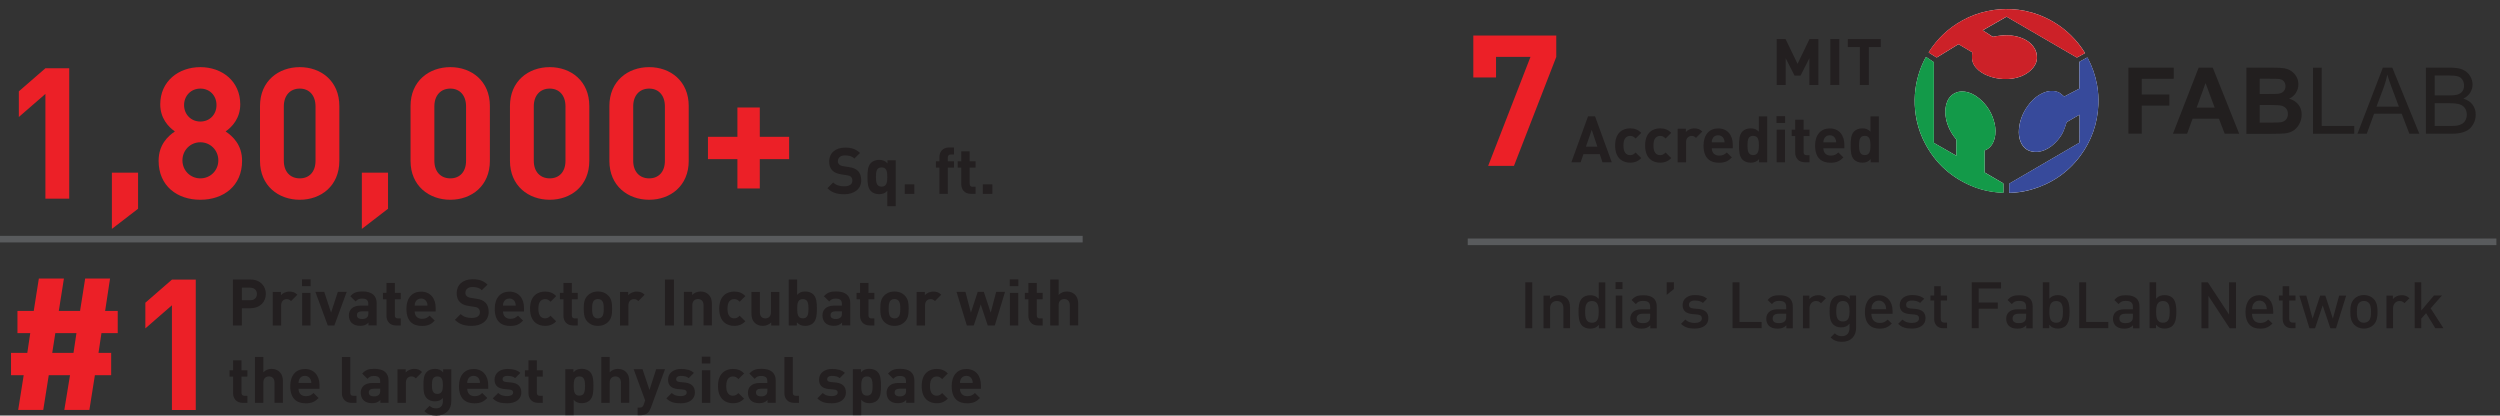 <?xml version="1.0" encoding="UTF-8"?>
<svg id="Layer_2" data-name="Layer 2" xmlns="http://www.w3.org/2000/svg" xmlns:xlink="http://www.w3.org/1999/xlink" viewBox="0 0 380.96 63.32">
  <rect x="0" y="0" width="380.96" height="63.32" fill="#333333" stroke="none"/>
  <defs>
    <style>
      .cls-1, .cls-2 {
        fill: none;
      }

      .cls-2 {
        stroke: #595b5d;
      }

      .cls-3 {
        fill: #cc2128;
      }

      .cls-4 {
        fill: #231f20;
      }

      .cls-5 {
        fill: #ec2027;
      }

      .cls-6 {
        fill: #fff;
      }

      .cls-7 {
        fill: #221f1f;
      }

      .cls-8 {
        fill: #374a9b;
      }

      .cls-9 {
        fill: #139a49;
      }

      .cls-10 {
        clip-path: url(#clippath);
      }
    </style>
    <clipPath id="clippath">
      <rect class="cls-1" x="291.68" width="89.27" height="30.69"/>
    </clipPath>
  </defs>
  <g id="Layer_2-2" data-name="Layer 2">
    <g>
      <g>
        <g>
          <path class="cls-4" d="M232.43,50.02v-7h1.06v7h-1.06Z"/>
          <path class="cls-4" d="M238.24,50.02v-3.04c0-.78-.44-1.11-1-1.11s-1.03.34-1.03,1.11v3.04h-1v-4.98h.98v.5c.34-.37.83-.56,1.33-.56s.93.17,1.23.45c.38.37.5.84.5,1.4v3.18h-1Z"/>
          <path class="cls-4" d="M243.64,50.02v-.53c-.37.45-.78.59-1.32.59-.5,0-.94-.17-1.22-.44-.48-.49-.56-1.29-.56-2.11s.08-1.61.56-2.1c.28-.27.71-.44,1.21-.44.53,0,.94.13,1.31.56v-2.52h1v7h-.98ZM242.59,45.87c-.91,0-1.04.77-1.04,1.65s.13,1.66,1.04,1.66,1.03-.78,1.03-1.66-.13-1.65-1.03-1.65Z"/>
          <path class="cls-4" d="M246.18,44.05v-1.06h1.06v1.06h-1.06ZM246.21,50.02v-4.98h1v4.98h-1Z"/>
          <path class="cls-4" d="M251.48,50.02v-.45c-.36.36-.71.51-1.33.51s-1.03-.15-1.34-.45c-.25-.27-.39-.65-.39-1.07,0-.83.58-1.43,1.73-1.43h1.31v-.35c0-.64-.3-.93-1.09-.93-.53,0-.81.14-1.09.49l-.65-.62c.46-.55.94-.73,1.78-.73,1.38,0,2.05.59,2.05,1.71v3.33h-.98ZM251.46,47.81h-1.15c-.61,0-.91.26-.91.72s.29.71.94.71c.35,0,.64-.04.9-.28.16-.15.22-.38.22-.74v-.4Z"/>
          <path class="cls-4" d="M253.98,44.94v-1.93h1.1v1.03l-1.1.89Z"/>
          <path class="cls-4" d="M258.25,50.07c-.82,0-1.5-.14-2.09-.72l.66-.66c.4.41.94.52,1.43.52.62,0,1.09-.22,1.09-.69,0-.34-.19-.54-.67-.59l-.8-.07c-.94-.09-1.47-.5-1.47-1.38,0-.98.84-1.52,1.88-1.52.76,0,1.39.16,1.85.56l-.63.64c-.31-.27-.76-.36-1.23-.36-.61,0-.9.26-.9.64,0,.34.2.52.69.57l.7.06c1.03.09,1.57.54,1.57,1.42,0,1.04-.88,1.58-2.07,1.58Z"/>
          <path class="cls-4" d="M264.01,50.02v-7h1.06v6.04h3.37v.95h-4.43Z"/>
          <path class="cls-4" d="M272.21,50.02v-.45c-.36.36-.71.51-1.33.51s-1.03-.15-1.34-.45c-.26-.27-.39-.65-.39-1.07,0-.83.58-1.43,1.73-1.43h1.31v-.35c0-.64-.3-.93-1.09-.93-.53,0-.81.14-1.09.49l-.65-.62c.46-.55.94-.73,1.78-.73,1.38,0,2.05.59,2.05,1.71v3.33h-.98ZM272.19,47.81h-1.15c-.61,0-.91.26-.91.72s.28.71.94.71c.35,0,.64-.04.9-.28.16-.15.22-.38.22-.74v-.4Z"/>
          <path class="cls-4" d="M277.48,46.2c-.23-.23-.4-.33-.75-.33-.54,0-.99.43-.99,1.12v3.03h-1v-4.98h.98v.54c.26-.35.77-.6,1.33-.6.48,0,.84.13,1.19.47l-.76.76Z"/>
          <path class="cls-4" d="M280.71,52.09c-.76,0-1.24-.18-1.76-.66l.64-.64c.31.29.59.44,1.08.44.85,0,1.17-.6,1.17-1.27v-.64c-.36.43-.78.57-1.29.57s-.91-.17-1.19-.44c-.48-.48-.56-1.18-.56-2.02s.08-1.54.56-2.02c.28-.27.7-.43,1.2-.43.53,0,.93.14,1.31.59v-.53h.97v4.95c0,1.22-.81,2.1-2.13,2.1ZM280.83,45.87c-.9,0-1.02.78-1.02,1.56s.12,1.56,1.02,1.56,1.01-.78,1.01-1.56-.11-1.56-1.01-1.56Z"/>
          <path class="cls-4" d="M285.17,47.81c0,.86.44,1.4,1.27,1.4.56,0,.85-.16,1.21-.51l.64.6c-.51.51-.99.78-1.87.78-1.25,0-2.24-.66-2.24-2.56,0-1.62.84-2.54,2.11-2.54s2.11.96,2.11,2.42v.42h-3.23ZM287.28,46.44c-.17-.37-.51-.63-.98-.63s-.83.26-.99.63c-.1.22-.12.37-.13.68h2.24c-.02-.3-.04-.46-.14-.68Z"/>
          <path class="cls-4" d="M291.34,50.07c-.82,0-1.5-.14-2.09-.72l.66-.66c.4.41.94.52,1.43.52.62,0,1.09-.22,1.09-.69,0-.34-.19-.54-.67-.59l-.8-.07c-.94-.09-1.47-.5-1.47-1.38,0-.98.84-1.52,1.88-1.52.76,0,1.39.16,1.85.56l-.63.64c-.31-.27-.76-.36-1.23-.36-.61,0-.9.26-.9.64,0,.34.2.52.69.57l.7.06c1.03.09,1.57.54,1.57,1.42,0,1.04-.88,1.58-2.07,1.58Z"/>
          <path class="cls-4" d="M296.11,50.02c-.93,0-1.37-.67-1.37-1.39v-2.83h-.57v-.77h.57v-1.42h1v1.42h.96v.77h-.96v2.78c0,.36.18.58.55.58h.41v.85h-.6Z"/>
          <path class="cls-4" d="M301.52,43.97v2.13h2.91v.95h-2.91v2.96h-1.06v-7h4.47v.95h-3.41Z"/>
          <path class="cls-4" d="M308.77,50.02v-.45c-.36.36-.71.51-1.33.51s-1.03-.15-1.34-.45c-.26-.27-.39-.65-.39-1.07,0-.83.58-1.43,1.73-1.43h1.31v-.35c0-.64-.3-.93-1.09-.93-.53,0-.81.14-1.09.49l-.65-.62c.46-.55.94-.73,1.78-.73,1.38,0,2.05.59,2.05,1.71v3.33h-.98ZM308.75,47.81h-1.15c-.61,0-.91.26-.91.72s.28.71.94.71c.35,0,.64-.04.9-.28.16-.15.22-.38.22-.74v-.4Z"/>
          <path class="cls-4" d="M314.81,49.63c-.28.28-.72.44-1.22.44-.53,0-.94-.14-1.32-.59v.53h-.98v-7h1v2.52c.36-.43.78-.56,1.31-.56.5,0,.93.17,1.21.44.48.49.56,1.29.56,2.1s-.08,1.62-.56,2.11ZM313.33,45.87c-.91,0-1.04.77-1.04,1.65s.13,1.66,1.04,1.66,1.03-.78,1.03-1.66-.13-1.65-1.03-1.65Z"/>
          <path class="cls-4" d="M316.84,50.02v-7h1.06v6.04h3.37v.95h-4.43Z"/>
          <path class="cls-4" d="M325.04,50.02v-.45c-.36.36-.71.51-1.33.51s-1.03-.15-1.34-.45c-.25-.27-.39-.65-.39-1.07,0-.83.58-1.43,1.73-1.43h1.31v-.35c0-.64-.3-.93-1.09-.93-.53,0-.81.14-1.09.49l-.65-.62c.46-.55.94-.73,1.78-.73,1.38,0,2.05.59,2.05,1.71v3.33h-.98ZM325.02,47.81h-1.15c-.61,0-.91.26-.91.72s.29.71.94.71c.35,0,.64-.04.9-.28.16-.15.22-.38.22-.74v-.4Z"/>
          <path class="cls-4" d="M331.08,49.63c-.28.28-.72.44-1.22.44-.53,0-.94-.14-1.32-.59v.53h-.98v-7h1v2.52c.36-.43.78-.56,1.31-.56.5,0,.93.17,1.21.44.48.49.56,1.29.56,2.1s-.08,1.62-.56,2.11ZM329.6,45.87c-.91,0-1.04.77-1.04,1.65s.13,1.66,1.04,1.66,1.03-.78,1.03-1.66-.13-1.65-1.03-1.65Z"/>
          <path class="cls-4" d="M339.76,50.02l-3.23-4.92v4.92h-1.06v-7h.97l3.23,4.91v-4.91h1.06v7h-.97Z"/>
          <path class="cls-4" d="M343.17,47.81c0,.86.44,1.4,1.27,1.4.56,0,.85-.16,1.21-.51l.64.6c-.51.51-.99.78-1.87.78-1.25,0-2.24-.66-2.24-2.56,0-1.62.84-2.54,2.11-2.54s2.11.96,2.11,2.42v.42h-3.23ZM345.28,46.44c-.17-.37-.51-.63-.98-.63s-.83.26-.99.63c-.1.22-.12.37-.13.68h2.24c-.02-.3-.04-.46-.14-.68Z"/>
          <path class="cls-4" d="M349.21,50.02c-.93,0-1.37-.67-1.37-1.39v-2.83h-.57v-.77h.57v-1.42h1v1.42h.96v.77h-.96v2.78c0,.36.18.58.55.58h.41v.85h-.6Z"/>
          <path class="cls-4" d="M355.96,50.02h-.85l-1.17-3.48-1.16,3.48h-.86l-1.54-4.98h1.06l.96,3.51,1.16-3.51h.78l1.15,3.51.96-3.51h1.07l-1.55,4.98Z"/>
          <path class="cls-4" d="M361.71,49.48c-.32.33-.82.59-1.49.59s-1.16-.26-1.48-.59c-.47-.49-.59-1.12-.59-1.97s.12-1.46.59-1.96c.32-.33.81-.59,1.48-.59s1.17.26,1.49.59c.47.49.59,1.12.59,1.96s-.12,1.47-.59,1.97ZM360.96,46.15c-.19-.19-.44-.29-.74-.29s-.54.1-.73.29c-.3.3-.34.83-.34,1.37s.04,1.06.34,1.37c.19.19.43.29.73.29s.55-.11.74-.29c.3-.3.34-.83.34-1.37s-.04-1.06-.34-1.37Z"/>
          <path class="cls-4" d="M366.4,46.2c-.23-.23-.4-.33-.75-.33-.54,0-.99.43-.99,1.12v3.03h-1v-4.98h.98v.54c.26-.35.77-.6,1.33-.6.48,0,.84.13,1.19.47l-.76.76Z"/>
          <path class="cls-4" d="M371.1,50.02l-1.4-2.3-.74.83v1.46h-1v-7h1v4.31l1.94-2.3h1.22l-1.73,1.96,1.95,3.03h-1.24Z"/>
        </g>
        <g>
          <path class="cls-5" d="M230.71,25.28h-3.94l6.45-16.61h-5.25v3.13h-3.46v-6.39h12.64v3.27l-6.45,16.61Z"/>
          <g>
            <path class="cls-4" d="M275.72,12.95v-4.08l-1.34,2.65h-.92l-1.35-2.65v4.08h-1.37v-7h1.35l1.83,3.78,1.82-3.78h1.35v7h-1.37Z"/>
            <path class="cls-4" d="M278.91,12.95v-7h1.37v7h-1.37Z"/>
            <path class="cls-4" d="M284.78,7.17v5.78h-1.37v-5.78h-1.83v-1.22h5.02v1.22h-1.83Z"/>
          </g>
          <g>
            <path class="cls-4" d="M244.19,24.73l-.41-1.24h-2.49l-.42,1.24h-1.42l2.54-7h1.07l2.55,7h-1.42ZM242.55,19.8l-.88,2.55h1.74l-.85-2.55Z"/>
            <path class="cls-4" d="M248.41,24.79c-1.02,0-2.29-.55-2.29-2.62s1.27-2.61,2.29-2.61c.71,0,1.24.22,1.69.69l-.86.86c-.27-.29-.49-.4-.83-.4-.3,0-.54.11-.73.33-.2.25-.29.59-.29,1.13s.09.89.29,1.14c.19.23.42.33.73.33.33,0,.56-.12.83-.4l.86.85c-.45.47-.98.7-1.69.7Z"/>
            <path class="cls-4" d="M252.98,24.79c-1.02,0-2.29-.55-2.29-2.62s1.27-2.61,2.29-2.61c.71,0,1.24.22,1.69.69l-.86.86c-.27-.29-.49-.4-.83-.4-.3,0-.54.11-.73.33-.2.25-.29.59-.29,1.13s.09.89.29,1.14c.19.23.42.33.73.33.33,0,.56-.12.83-.4l.86.85c-.45.47-.98.7-1.69.7Z"/>
            <path class="cls-4" d="M258.44,21.01c-.2-.2-.36-.3-.68-.3-.39,0-.83.29-.83.94v3.09h-1.28v-5.12h1.25v.49c.25-.29.74-.55,1.29-.55.5,0,.85.13,1.21.48l-.96.97Z"/>
            <path class="cls-4" d="M260.85,22.57c0,.67.39,1.14,1.12,1.14.56,0,.84-.17,1.16-.48l.78.76c-.52.53-1.02.81-1.95.81-1.21,0-2.37-.55-2.37-2.62,0-1.67.9-2.61,2.23-2.61,1.42,0,2.23,1.02,2.23,2.48v.54h-3.2ZM262.67,21.14c-.14-.3-.42-.53-.86-.53s-.72.23-.85.53c-.09.19-.11.32-.12.55h1.95c0-.23-.03-.36-.12-.55Z"/>
            <path class="cls-4" d="M268.05,24.73v-.48c-.35.39-.73.54-1.27.54-.51,0-.96-.17-1.25-.46-.49-.5-.53-1.3-.53-2.16s.04-1.65.53-2.15c.29-.29.73-.46,1.24-.46s.91.14,1.25.51v-2.33h1.28v7h-1.25ZM267.15,20.7c-.77,0-.86.64-.86,1.46s.1,1.47.86,1.47.88-.65.88-1.47-.11-1.46-.88-1.46Z"/>
            <path class="cls-4" d="M270.71,18.74v-1.04h1.31v1.04h-1.31ZM270.73,24.73v-4.97h1.28v4.97h-1.28Z"/>
            <path class="cls-4" d="M275.04,24.73c-1.04,0-1.48-.74-1.48-1.46v-2.54h-.54v-.97h.54v-1.51h1.28v1.51h.9v.97h-.9v2.46c0,.29.14.46.44.46h.46v1.08h-.7Z"/>
            <path class="cls-4" d="M277.85,22.57c0,.67.39,1.14,1.12,1.14.56,0,.83-.17,1.16-.48l.78.76c-.52.53-1.02.81-1.95.81-1.21,0-2.37-.55-2.37-2.62,0-1.67.9-2.61,2.23-2.61,1.42,0,2.23,1.02,2.23,2.48v.54h-3.2ZM279.68,21.14c-.14-.3-.42-.53-.85-.53s-.72.23-.86.53c-.09.19-.11.32-.12.55h1.95c0-.23-.03-.36-.12-.55Z"/>
            <path class="cls-4" d="M285.06,24.73v-.48c-.35.39-.73.54-1.27.54-.51,0-.96-.17-1.25-.46-.49-.5-.53-1.3-.53-2.16s.04-1.65.53-2.15c.29-.29.73-.46,1.24-.46s.91.14,1.25.51v-2.33h1.28v7h-1.25ZM284.16,20.7c-.77,0-.87.64-.87,1.46s.1,1.47.87,1.47.87-.65.87-1.47-.11-1.46-.87-1.46Z"/>
          </g>
          <g class="cls-10">
            <path class="cls-6" d="M302.14,4.63s.04-.03.06-.04c1.17-.67,2.34-1.34,3.51-2.01.05-.03.09-.01.13,0,1.66.97,3.33,1.93,4.99,2.9,1.87,1.09,3.74,2.17,5.6,3.26.04.02.07.03.12,0,.37-.21.74-.41,1.11-.61.06-.03.06-.05.03-.1-.45-.73-.96-1.41-1.53-2.04-1.52-1.67-3.34-2.9-5.44-3.71-1.35-.51-2.74-.81-4.18-.88-1.23-.07-2.45.03-3.66.29-1.37.29-2.68.77-3.9,1.46-2.09,1.16-3.77,2.76-5.05,4.78-.03.06-.03.08.03.11.36.22.72.45,1.08.68.06.04.1.03.16,0,1.06-.65,2.12-1.3,3.18-1.95.05-.03.09-.04.14,0,.07.05.15.09.22.13.58.35,1.17.69,1.75,1.04.04.03.06.05.05.1-.01.15-.02.29-.03.44,0,.21-.01.42.02.63.07.47.29.88.6,1.23.49.56,1.11.93,1.8,1.2.75.3,1.53.46,2.34.5.95.05,1.88-.07,2.76-.43.72-.3,1.35-.72,1.83-1.34.32-.41.53-.87.55-1.4.03-.64-.16-1.22-.53-1.74-.4-.56-.94-.95-1.56-1.23-.57-.26-1.17-.41-1.79-.48-.56-.06-1.11-.06-1.66,0-.38.04-.76.11-1.13.18-.04,0-.08,0-.11-.02-.49-.31-.98-.63-1.47-.94h0ZM316.88,17.48s0,.04,0,.05c0,1.38,0,2.77-.01,4.15,0,.06-.03.08-.07.11-1.62.94-3.24,1.89-4.85,2.83-1.9,1.11-3.81,2.22-5.71,3.33-.04.03-.07.05-.07.1,0,.42,0,.85,0,1.27,0,.07.02.08.08.08.3-.02.59-.03.89-.06.81-.08,1.61-.22,2.39-.45,3.05-.88,5.55-2.56,7.45-5.1,1.73-2.31,2.64-4.93,2.78-7.81.05-1.02-.02-2.03-.2-3.03-.26-1.45-.74-2.83-1.44-4.13-.03-.06-.05-.06-.11-.03-.36.2-.72.4-1.08.59-.06.03-.08.07-.08.14,0,1.3,0,2.61,0,3.91,0,.04,0,.08-.05.11-.73.38-1.45.76-2.18,1.14-.04.02-.08.02-.11,0-.13-.11-.27-.21-.4-.33-.35-.32-.78-.44-1.24-.48-.64-.05-1.24.12-1.8.42-.89.46-1.59,1.14-2.15,1.96-.72,1.05-1.17,2.2-1.27,3.47-.05.64,0,1.28.25,1.88.39.95,1.09,1.47,2.12,1.55.55.04,1.07-.08,1.57-.29.77-.33,1.41-.85,1.95-1.49.35-.41.66-.85.87-1.34.19-.43.33-.88.48-1.33.02-.06.05-.1.1-.13.38-.22.76-.44,1.14-.66.24-.14.48-.28.73-.42ZM294.69,15.63c0-2.02,0-4.05,0-6.07,0-.06-.02-.1-.07-.13-.35-.23-.7-.46-1.04-.69-.06-.04-.11-.03-.15.03-.94,1.76-1.48,3.63-1.63,5.61-.08,1.06-.03,2.12.13,3.17.19,1.21.52,2.39,1.03,3.5,1.54,3.39,4.02,5.81,7.44,7.27,1.02.44,2.09.73,3.18.9.54.08,1.09.13,1.64.16.06,0,.07-.02.07-.07,0-.42,0-.85,0-1.27,0-.07-.02-.11-.08-.14-.91-.53-1.82-1.06-2.73-1.59-.04-.02-.06-.04-.06-.1,0-1.07,0-2.15,0-3.22,0-.04.01-.06.05-.08.13-.05.26-.12.38-.19.6-.39.93-.97,1.1-1.64.19-.75.16-1.5,0-2.24-.36-1.54-1.13-2.82-2.34-3.83-.66-.55-1.4-.94-2.27-1.05-.57-.07-1.12.02-1.62.33-.63.39-.98.98-1.16,1.68-.18.74-.15,1.48,0,2.21.25,1.13.76,2.12,1.5,3.01.04.05.06.09.06.15,0,.77,0,1.53,0,2.3q0,.1-.08.05c-1.09-.62-2.18-1.25-3.27-1.87-.06-.03-.08-.07-.08-.14,0-2.02,0-4.04,0-6.05h0Z"/>
            <path class="cls-9" d="M294.69,15.63c0,2.02,0,4.04,0,6.05,0,.07.02.1.08.14,1.09.62,2.18,1.25,3.27,1.87.08.05.08.05.08-.05,0-.77,0-1.53,0-2.3,0-.06-.02-.11-.06-.15-.74-.88-1.25-1.88-1.5-3.01-.16-.74-.19-1.48,0-2.21.18-.7.52-1.29,1.16-1.68.5-.31,1.04-.4,1.62-.33.87.11,1.61.5,2.27,1.05,1.21,1.01,1.99,2.3,2.34,3.83.17.74.2,1.49,0,2.24-.17.68-.51,1.25-1.1,1.64-.12.08-.24.14-.38.2-.04.02-.05.04-.05.08,0,1.07,0,2.15,0,3.22,0,.05.02.07.06.1.91.53,1.82,1.06,2.73,1.59.06.04.09.07.08.14,0,.43,0,.85,0,1.27,0,.05,0,.08-.07.07-.55-.03-1.09-.08-1.64-.16-1.1-.17-2.16-.46-3.18-.9-3.42-1.46-5.9-3.89-7.44-7.28-.51-1.12-.84-2.29-1.03-3.51-.16-1.05-.21-2.11-.13-3.17.15-1.99.69-3.86,1.63-5.61.04-.07.08-.08.15-.03.35.23.69.46,1.04.69.05.03.07.07.07.13,0,2.02,0,4.05,0,6.07h0Z"/>
            <path class="cls-8" d="M316.88,17.48c-.25.15-.49.28-.73.42-.38.22-.76.44-1.14.66-.05.03-.08.07-.1.13-.15.45-.29.9-.48,1.33-.22.49-.53.93-.87,1.34-.54.64-1.18,1.16-1.96,1.49-.5.22-1.02.34-1.57.29-1.02-.08-1.73-.6-2.12-1.55-.24-.6-.3-1.24-.25-1.88.1-1.28.55-2.43,1.26-3.47.56-.82,1.26-1.5,2.15-1.96.56-.29,1.16-.46,1.8-.42.46.03.89.16,1.24.48.13.12.27.22.4.33.04.03.07.03.12,0,.73-.38,1.45-.76,2.18-1.14.06-.03.05-.07.05-.11,0-1.3,0-2.61,0-3.91,0-.07.02-.11.08-.14.36-.19.72-.39,1.08-.59.05-.03.08-.03.11.03.69,1.3,1.17,2.68,1.43,4.13.18,1,.25,2.01.2,3.03-.13,2.88-1.05,5.5-2.78,7.81-1.9,2.54-4.4,4.23-7.45,5.1-.78.22-1.58.37-2.39.45-.3.03-.59.04-.89.06-.06,0-.08,0-.08-.08,0-.42,0-.84,0-1.27,0-.06.02-.08.07-.1,1.9-1.11,3.81-2.22,5.71-3.33,1.62-.94,3.24-1.89,4.85-2.83.04-.03.07-.05.07-.11,0-1.38,0-2.77.01-4.15,0-.01,0-.02,0-.05Z"/>
            <path class="cls-3" d="M302.14,4.63c.5.32.99.63,1.47.95.03.02.07.03.11.02.38-.07.75-.14,1.13-.18.56-.06,1.11-.06,1.66,0,.62.07,1.22.22,1.8.48.62.28,1.16.67,1.56,1.23.37.52.55,1.1.53,1.74-.02.53-.23.99-.55,1.4-.48.62-1.11,1.05-1.83,1.34-.89.36-1.81.48-2.76.43-.81-.04-1.59-.2-2.34-.5-.68-.27-1.3-.64-1.8-1.2-.31-.36-.53-.76-.6-1.23-.03-.21-.03-.42-.02-.63,0-.15.02-.29.03-.44,0-.05,0-.07-.05-.1-.58-.34-1.17-.69-1.75-1.04-.07-.04-.15-.08-.22-.13-.05-.04-.09-.03-.14,0-1.06.65-2.12,1.3-3.18,1.95-.06.04-.1.04-.16,0-.36-.23-.72-.46-1.08-.68-.06-.03-.06-.06-.03-.11,1.28-2.02,2.96-3.62,5.05-4.78,1.23-.68,2.53-1.17,3.9-1.46,1.21-.26,2.43-.35,3.66-.29,1.44.08,2.84.37,4.18.88,2.11.81,3.93,2.04,5.44,3.71.57.63,1.08,1.32,1.53,2.04.03.05.03.07-.03.1-.37.2-.74.4-1.11.61-.05.03-.08.02-.12,0-1.87-1.09-3.74-2.17-5.6-3.26-1.66-.97-3.33-1.93-4.99-2.9-.04-.03-.08-.04-.13-.01-1.17.67-2.34,1.34-3.51,2.01-.02.01-.04.02-.06.04h0Z"/>
          </g>
          <path class="cls-7" d="M324.34,20.38v-10.07h6.9v1.7h-4.87v2.38h4.2v1.7h-4.2v4.28h-2.03Z"/>
          <g>
            <path class="cls-7" d="M341.22,20.38h-2.21l-.88-2.29h-4.02l-.83,2.29h-2.16l3.92-10.07h2.15l4.03,10.07ZM337.48,16.4l-1.39-3.74-1.36,3.74h2.75Z"/>
            <path class="cls-7" d="M342.31,10.31h4.02c.8,0,1.39.03,1.78.1s.74.21,1.05.42c.31.21.57.49.77.84s.31.74.31,1.18c0,.47-.13.9-.38,1.3-.25.39-.6.69-1.03.89.61.18,1.08.48,1.42.91.33.43.49.94.49,1.52,0,.46-.11.9-.32,1.34-.21.43-.5.78-.87,1.04-.37.26-.82.42-1.36.48-.34.04-1.16.06-2.45.07h-3.43v-10.07ZM344.34,11.99v2.33h1.33c.79,0,1.28-.01,1.48-.03.35-.04.62-.16.82-.36s.3-.46.3-.79-.09-.56-.26-.76-.43-.31-.77-.35c-.2-.02-.78-.03-1.74-.03h-1.17ZM344.34,15.99v2.69h1.88c.73,0,1.2-.02,1.39-.06.3-.06.55-.19.74-.4.19-.21.29-.5.29-.85,0-.3-.07-.56-.22-.77-.15-.21-.36-.36-.64-.46s-.88-.14-1.8-.14h-1.64Z"/>
          </g>
          <g>
            <path class="cls-7" d="M352.46,20.38v-10.07h1.33v8.88h4.96v1.19h-6.29Z"/>
            <path class="cls-7" d="M359.24,20.38l3.87-10.07h1.44l4.12,10.07h-1.52l-1.17-3.05h-4.21l-1.11,3.05h-1.42ZM362.14,16.25h3.41l-1.05-2.79c-.32-.85-.56-1.54-.71-2.09-.13.65-.31,1.29-.54,1.92l-1.11,2.95Z"/>
            <path class="cls-7" d="M369.67,20.38v-10.07h3.78c.77,0,1.39.1,1.85.31s.83.52,1.09.94.39.87.39,1.33c0,.43-.12.84-.35,1.22-.23.38-.59.69-1.06.92.61.18,1.08.48,1.4.91.33.43.49.94.49,1.52,0,.47-.1.91-.3,1.31s-.45.72-.74.94c-.29.22-.66.39-1.1.5-.44.11-.98.17-1.62.17h-3.84ZM371,14.54h2.18c.59,0,1.01-.04,1.27-.12.34-.1.59-.27.77-.5s.26-.53.26-.88c0-.33-.08-.63-.24-.88-.16-.25-.39-.43-.69-.52-.3-.09-.81-.14-1.53-.14h-2.01v3.04ZM371,19.19h2.51c.43,0,.73-.02.91-.05.31-.06.56-.15.77-.27.21-.13.38-.31.51-.56s.2-.53.2-.85c0-.38-.1-.7-.29-.98s-.46-.47-.8-.58c-.34-.11-.83-.17-1.47-.17h-2.33v3.46Z"/>
          </g>
        </g>
        <line class="cls-2" x1="223.66" y1="36.85" x2="380.41" y2="36.85"/>
      </g>
      <g>
        <g>
          <path class="cls-5" d="M15.46,50.76l-.45,3.01h1.93v3.4h-2.48l-.84,5.3h-3.82l.87-5.3h-3.24l-.84,5.3h-3.82l.84-5.3h-1.93v-3.4h2.48l.45-3.01h-1.95v-3.38h2.48l.78-4.94h3.82l-.78,4.94h3.24l.78-4.94h3.79l-.75,4.94h1.92v3.38h-2.48ZM8.43,50.76l-.47,3.01h3.24l.45-3.01h-3.21Z"/>
          <path class="cls-5" d="M26.2,62.48v-15.96l-4.05,3.52v-3.91l4.05-3.52h3.63v19.87h-3.63Z"/>
        </g>
        <g>
          <path class="cls-4" d="M38.21,46.97h-1.35v2.63h-1.37v-7h2.71c1.45,0,2.31.99,2.31,2.18s-.85,2.18-2.31,2.18ZM38.14,43.83h-1.28v1.92h1.28c.62,0,1.01-.38,1.01-.95s-.39-.96-1.01-.96Z"/>
          <path class="cls-4" d="M44.35,45.88c-.2-.2-.36-.3-.68-.3-.39,0-.83.29-.83.94v3.09h-1.28v-5.12h1.25v.49c.25-.29.74-.55,1.29-.55.5,0,.86.13,1.21.48l-.96.97Z"/>
          <path class="cls-4" d="M46.02,43.61v-1.04h1.31v1.04h-1.31ZM46.04,49.6v-4.97h1.28v4.97h-1.28Z"/>
          <path class="cls-4" d="M50.95,49.6h-1l-1.89-5.12h1.35l1.04,3.16,1.03-3.16h1.35l-1.88,5.12Z"/>
          <path class="cls-4" d="M56.15,49.6v-.44c-.34.34-.67.49-1.26.49s-1.01-.16-1.31-.45c-.28-.29-.42-.7-.42-1.15,0-.82.56-1.48,1.77-1.48h1.19v-.26c0-.56-.27-.81-.95-.81-.46,0-.71.13-.98.44l-.81-.8c.5-.55.98-.73,1.84-.73,1.44,0,2.18.61,2.18,1.81v3.37h-1.25ZM56.12,47.44h-.97c-.51,0-.76.21-.76.59,0,.35.25.58.78.58.31,0,.54-.04.76-.25.15-.13.2-.32.2-.65v-.28Z"/>
          <path class="cls-4" d="M60.37,49.6c-1.04,0-1.48-.74-1.48-1.46v-2.54h-.54v-.97h.54v-1.51h1.28v1.51h.9v.97h-.9v2.46c0,.29.14.46.44.46h.46v1.08h-.7Z"/>
          <path class="cls-4" d="M63.19,47.44c0,.67.39,1.14,1.12,1.14.56,0,.84-.17,1.16-.48l.78.76c-.52.53-1.02.81-1.95.81-1.21,0-2.37-.55-2.37-2.62,0-1.67.9-2.61,2.23-2.61,1.42,0,2.23,1.02,2.23,2.48v.54h-3.2ZM65.02,46.02c-.14-.3-.42-.53-.85-.53s-.72.23-.86.53c-.09.19-.11.32-.12.55h1.95c0-.23-.03-.36-.12-.55Z"/>
          <path class="cls-4" d="M71.87,49.66c-1.06,0-1.87-.23-2.55-.92l.88-.88c.44.44,1.04.59,1.68.59.82,0,1.25-.31,1.25-.87,0-.24-.07-.43-.22-.58-.14-.13-.27-.19-.63-.24l-.83-.13c-.62-.09-1.04-.27-1.36-.58-.33-.32-.5-.79-.5-1.38,0-1.25.92-2.12,2.44-2.12.96,0,1.66.24,2.26.82l-.87.85c-.43-.42-.97-.48-1.43-.48-.73,0-1.07.4-1.07.88,0,.19.05.36.2.5.14.13.34.23.64.27l.83.13c.64.09,1.03.26,1.34.55.37.34.54.85.54,1.47,0,1.36-1.12,2.12-2.59,2.12Z"/>
          <path class="cls-4" d="M76.65,47.44c0,.67.39,1.14,1.12,1.14.56,0,.83-.17,1.16-.48l.78.76c-.52.53-1.02.81-1.95.81-1.21,0-2.37-.55-2.37-2.62,0-1.67.9-2.61,2.23-2.61,1.42,0,2.23,1.02,2.23,2.48v.54h-3.2ZM78.48,46.02c-.14-.3-.42-.53-.86-.53s-.72.23-.86.53c-.09.19-.11.32-.12.55h1.95c0-.23-.03-.36-.12-.55Z"/>
          <path class="cls-4" d="M83.06,49.66c-1.02,0-2.29-.55-2.29-2.62s1.27-2.61,2.29-2.61c.71,0,1.24.22,1.69.69l-.86.86c-.27-.29-.49-.4-.83-.4-.3,0-.54.11-.73.33-.2.25-.29.59-.29,1.13s.09.89.29,1.14c.19.23.42.33.73.33.33,0,.56-.12.83-.4l.86.85c-.45.47-.98.7-1.69.7Z"/>
          <path class="cls-4" d="M87.34,49.6c-1.04,0-1.48-.74-1.48-1.46v-2.54h-.54v-.97h.54v-1.51h1.28v1.51h.9v.97h-.9v2.46c0,.29.14.46.44.46h.46v1.08h-.7Z"/>
          <path class="cls-4" d="M92.7,49.03c-.32.33-.83.63-1.59.63s-1.26-.29-1.58-.63c-.46-.49-.58-1.07-.58-2s.12-1.49.58-1.98c.32-.33.83-.63,1.58-.63s1.27.29,1.59.63c.46.49.58,1.06.58,1.98s-.11,1.51-.58,2ZM91.71,45.8c-.15-.15-.34-.23-.6-.23s-.44.08-.59.23c-.26.26-.29.72-.29,1.24s.03.99.29,1.25c.15.15.34.23.59.23s.45-.08.6-.23c.26-.26.29-.72.29-1.25s-.03-.98-.29-1.24Z"/>
          <path class="cls-4" d="M97.27,45.88c-.2-.2-.36-.3-.68-.3-.39,0-.83.29-.83.94v3.09h-1.28v-5.12h1.25v.49c.25-.29.74-.55,1.29-.55.5,0,.86.13,1.21.48l-.96.97Z"/>
          <path class="cls-4" d="M101.33,49.6v-7h1.37v7h-1.37Z"/>
          <path class="cls-4" d="M107.21,49.6v-3.1c0-.7-.44-.93-.85-.93s-.86.24-.86.93v3.1h-1.28v-5.12h1.25v.47c.33-.35.81-.53,1.28-.53.51,0,.92.17,1.21.45.41.41.52.89.52,1.45v3.27h-1.28Z"/>
          <path class="cls-4" d="M111.89,49.66c-1.02,0-2.29-.55-2.29-2.62s1.27-2.61,2.29-2.61c.71,0,1.24.22,1.69.69l-.87.86c-.27-.29-.49-.4-.83-.4-.3,0-.54.11-.73.33-.2.25-.29.59-.29,1.13s.09.89.29,1.14c.19.23.42.33.73.33.33,0,.56-.12.83-.4l.87.85c-.45.47-.98.7-1.69.7Z"/>
          <path class="cls-4" d="M117.52,49.6v-.47c-.33.35-.81.53-1.28.53-.51,0-.92-.17-1.21-.45-.41-.41-.52-.89-.52-1.45v-3.27h1.28v3.1c0,.7.44.93.84.93s.85-.24.85-.93v-3.1h1.28v5.12h-1.25Z"/>
          <path class="cls-4" d="M123.95,49.2c-.29.29-.74.46-1.24.46-.55,0-.92-.15-1.28-.54v.48h-1.24v-7h1.28v2.33c.32-.37.72-.51,1.24-.51s.95.17,1.24.46c.49.5.53,1.3.53,2.15s-.04,1.66-.53,2.16ZM122.34,45.58c-.77,0-.86.64-.86,1.46s.1,1.47.86,1.47.86-.65.86-1.47-.1-1.46-.86-1.46Z"/>
          <path class="cls-4" d="M128.32,49.6v-.44c-.34.34-.67.49-1.26.49s-1.01-.16-1.31-.45c-.28-.29-.42-.7-.42-1.15,0-.82.56-1.48,1.77-1.48h1.19v-.26c0-.56-.27-.81-.95-.81-.46,0-.71.13-.98.44l-.81-.8c.5-.55.98-.73,1.84-.73,1.44,0,2.18.61,2.18,1.81v3.37h-1.25ZM128.29,47.44h-.97c-.51,0-.76.21-.76.59,0,.35.25.58.78.58.31,0,.54-.04.76-.25.15-.13.2-.32.2-.65v-.28Z"/>
          <path class="cls-4" d="M132.54,49.6c-1.04,0-1.48-.74-1.48-1.46v-2.54h-.54v-.97h.54v-1.51h1.28v1.51h.9v.97h-.9v2.46c0,.29.14.46.44.46h.46v1.08h-.7Z"/>
          <path class="cls-4" d="M137.89,49.03c-.32.33-.83.63-1.59.63s-1.26-.29-1.58-.63c-.46-.49-.58-1.07-.58-2s.12-1.49.58-1.98c.32-.33.83-.63,1.58-.63s1.27.29,1.59.63c.46.49.58,1.06.58,1.98s-.11,1.51-.58,2ZM136.9,45.8c-.15-.15-.34-.23-.6-.23s-.44.08-.59.23c-.26.26-.29.72-.29,1.24s.03.99.29,1.25c.15.15.34.23.59.23s.45-.08.6-.23c.26-.26.29-.72.29-1.25s-.03-.98-.29-1.24Z"/>
          <path class="cls-4" d="M142.47,45.88c-.2-.2-.36-.3-.68-.3-.39,0-.83.29-.83.94v3.09h-1.28v-5.12h1.25v.49c.25-.29.74-.55,1.29-.55.5,0,.86.13,1.21.48l-.96.97Z"/>
          <path class="cls-4" d="M151.57,49.6h-1.05l-1.07-3.21-1.07,3.21h-1.05l-1.57-5.12h1.36l.83,3.16,1.04-3.16h.93l1.05,3.16.83-3.16h1.35l-1.56,5.12Z"/>
          <path class="cls-4" d="M153.87,43.61v-1.04h1.31v1.04h-1.31ZM153.89,49.6v-4.97h1.28v4.97h-1.28Z"/>
          <path class="cls-4" d="M158.19,49.6c-1.04,0-1.48-.74-1.48-1.46v-2.54h-.54v-.97h.54v-1.51h1.28v1.51h.9v.97h-.9v2.46c0,.29.14.46.44.46h.46v1.08h-.7Z"/>
          <path class="cls-4" d="M163.02,49.6v-3.1c0-.7-.44-.93-.85-.93s-.85.24-.85.93v3.1h-1.28v-7h1.28v2.35c.32-.35.76-.53,1.25-.53s.92.17,1.21.45c.41.41.52.89.52,1.45v3.27h-1.28Z"/>
        </g>
        <g>
          <path class="cls-4" d="M37,61.39c-1.04,0-1.48-.74-1.48-1.46v-2.54h-.54v-.97h.54v-1.51h1.28v1.51h.9v.97h-.9v2.46c0,.29.14.46.44.46h.46v1.08h-.7Z"/>
          <path class="cls-4" d="M41.83,61.39v-3.1c0-.7-.44-.93-.85-.93s-.85.24-.85.93v3.1h-1.28v-7h1.28v2.35c.32-.35.76-.53,1.25-.53s.92.17,1.21.45c.41.41.52.89.52,1.45v3.27h-1.28Z"/>
          <path class="cls-4" d="M45.49,59.23c0,.67.39,1.14,1.12,1.14.56,0,.84-.17,1.16-.48l.78.76c-.52.53-1.02.81-1.95.81-1.21,0-2.37-.55-2.37-2.62,0-1.67.9-2.61,2.23-2.61,1.42,0,2.23,1.02,2.23,2.48v.54h-3.2ZM47.31,57.8c-.14-.3-.42-.53-.85-.53s-.72.23-.85.53c-.09.19-.11.32-.12.55h1.95c-.01-.23-.03-.36-.12-.55Z"/>
          <path class="cls-4" d="M53.59,61.39c-1.05,0-1.49-.74-1.49-1.46v-5.53h1.28v5.45c0,.3.13.46.45.46h.49v1.08h-.73Z"/>
          <path class="cls-4" d="M57.96,61.39v-.44c-.34.34-.67.49-1.26.49s-1.01-.16-1.31-.45c-.28-.29-.42-.7-.42-1.15,0-.82.56-1.48,1.77-1.48h1.19v-.26c0-.56-.28-.81-.95-.81-.46,0-.71.13-.98.44l-.81-.8c.5-.55.98-.73,1.84-.73,1.44,0,2.18.61,2.18,1.81v3.37h-1.25ZM57.93,59.23h-.97c-.51,0-.76.21-.76.59,0,.35.25.58.78.58.31,0,.54-.04.76-.25.15-.13.2-.32.2-.65v-.27Z"/>
          <path class="cls-4" d="M63.36,57.66c-.2-.2-.36-.3-.68-.3-.39,0-.83.29-.83.94v3.09h-1.28v-5.12h1.25v.49c.25-.29.74-.55,1.29-.55.5,0,.86.13,1.21.48l-.96.97Z"/>
          <path class="cls-4" d="M66.52,63.32c-.79,0-1.33-.16-1.86-.67l.8-.81c.29.27.57.39,1,.39.77,0,1.03-.54,1.03-1.06v-.52c-.33.37-.72.51-1.22.51s-.93-.17-1.22-.45c-.48-.48-.52-1.14-.52-2.03s.04-1.54.52-2.02c.29-.29.73-.45,1.23-.45.54,0,.89.15,1.25.54v-.48h1.24v4.93c0,1.23-.87,2.12-2.25,2.12ZM66.65,57.36c-.76,0-.83.65-.83,1.33s.08,1.34.83,1.34.84-.66.84-1.34-.09-1.33-.84-1.33Z"/>
          <path class="cls-4" d="M71.2,59.23c0,.67.39,1.14,1.12,1.14.56,0,.83-.17,1.16-.48l.78.76c-.52.53-1.02.81-1.95.81-1.21,0-2.37-.55-2.37-2.62,0-1.67.9-2.61,2.23-2.61,1.42,0,2.23,1.02,2.23,2.48v.54h-3.2ZM73.03,57.8c-.14-.3-.42-.53-.86-.53s-.72.23-.86.53c-.09.19-.11.32-.12.55h1.95c0-.23-.03-.36-.12-.55Z"/>
          <path class="cls-4" d="M77.26,61.45c-.81,0-1.52-.09-2.18-.74l.84-.83c.41.42.97.48,1.37.48.44,0,.9-.15.9-.53,0-.26-.13-.43-.54-.47l-.82-.08c-.9-.09-1.47-.49-1.47-1.43,0-1.07.93-1.63,1.97-1.63.81,0,1.46.15,1.96.6l-.79.8c-.29-.27-.74-.34-1.19-.34-.51,0-.73.24-.73.49s.15.4.53.44l.81.08c1.01.1,1.52.63,1.52,1.5,0,1.13-.96,1.67-2.17,1.67Z"/>
          <path class="cls-4" d="M82.01,61.39c-1.04,0-1.48-.74-1.48-1.46v-2.54h-.54v-.97h.54v-1.51h1.28v1.51h.9v.97h-.9v2.46c0,.29.14.46.44.46h.46v1.08h-.7Z"/>
          <path class="cls-4" d="M89.9,60.98c-.29.29-.74.46-1.24.46s-.91-.14-1.24-.51v2.33h-1.28v-7h1.24v.48c.35-.39.73-.54,1.28-.54.5,0,.95.17,1.24.46.49.5.53,1.3.53,2.15s-.04,1.66-.53,2.16ZM88.29,57.36c-.77,0-.87.64-.87,1.46s.1,1.47.87,1.47.86-.65.86-1.47-.1-1.46-.86-1.46Z"/>
          <path class="cls-4" d="M94.62,61.39v-3.1c0-.7-.44-.93-.85-.93s-.86.24-.86.93v3.1h-1.28v-7h1.28v2.35c.33-.35.76-.53,1.25-.53s.92.17,1.21.45c.41.41.52.89.52,1.45v3.27h-1.28Z"/>
          <path class="cls-4" d="M99.14,62.21c-.11.28-.23.5-.38.66-.29.29-.68.39-1.1.39h-.5v-1.15h.29c.36,0,.51-.09.64-.46l.22-.63-1.75-4.76h1.35l1.06,3.16,1.02-3.16h1.35l-2.19,5.95Z"/>
          <path class="cls-4" d="M103.72,61.45c-.81,0-1.52-.09-2.18-.74l.83-.83c.41.42.97.48,1.37.48.44,0,.9-.15.9-.53,0-.26-.13-.43-.54-.47l-.83-.08c-.9-.09-1.47-.49-1.47-1.43,0-1.07.93-1.63,1.98-1.63.81,0,1.46.15,1.96.6l-.79.8c-.29-.27-.74-.34-1.19-.34-.51,0-.73.24-.73.49s.15.4.53.44l.81.08c1.01.1,1.52.63,1.52,1.5,0,1.13-.96,1.67-2.17,1.67Z"/>
          <path class="cls-4" d="M106.94,55.39v-1.04h1.31v1.04h-1.31ZM106.96,61.39v-4.97h1.28v4.97h-1.28Z"/>
          <path class="cls-4" d="M111.7,61.45c-1.02,0-2.29-.55-2.29-2.62s1.27-2.61,2.29-2.61c.71,0,1.24.22,1.69.69l-.87.86c-.26-.29-.49-.4-.83-.4-.3,0-.54.11-.73.33-.2.25-.29.59-.29,1.13s.09.89.29,1.14c.19.23.42.33.73.33.33,0,.56-.12.83-.4l.87.85c-.45.47-.98.7-1.69.7Z"/>
          <path class="cls-4" d="M116.96,61.39v-.44c-.34.34-.67.49-1.26.49s-1.01-.16-1.31-.45c-.28-.29-.42-.7-.42-1.15,0-.82.56-1.48,1.77-1.48h1.19v-.26c0-.56-.28-.81-.95-.81-.46,0-.71.13-.98.44l-.81-.8c.5-.55.98-.73,1.84-.73,1.44,0,2.18.61,2.18,1.81v3.37h-1.25ZM116.93,59.23h-.97c-.51,0-.76.21-.76.59,0,.35.25.58.78.58.31,0,.54-.04.76-.25.15-.13.2-.32.2-.65v-.27Z"/>
          <path class="cls-4" d="M121.02,61.39c-1.05,0-1.49-.74-1.49-1.46v-5.53h1.28v5.45c0,.3.13.46.45.46h.49v1.08h-.73Z"/>
          <path class="cls-4" d="M126.73,61.45c-.81,0-1.52-.09-2.18-.74l.83-.83c.41.42.97.48,1.37.48.44,0,.9-.15.9-.53,0-.26-.13-.43-.54-.47l-.83-.08c-.9-.09-1.47-.49-1.47-1.43,0-1.07.93-1.63,1.98-1.63.81,0,1.46.15,1.96.6l-.79.8c-.29-.27-.74-.34-1.19-.34-.51,0-.73.24-.73.49s.15.4.53.44l.81.08c1.01.1,1.52.63,1.52,1.5,0,1.13-.96,1.67-2.17,1.67Z"/>
          <path class="cls-4" d="M133.72,60.98c-.29.29-.74.46-1.24.46s-.91-.14-1.24-.51v2.33h-1.28v-7h1.24v.48c.35-.39.73-.54,1.28-.54.5,0,.95.17,1.24.46.49.5.53,1.3.53,2.15s-.04,1.66-.53,2.16ZM132.11,57.36c-.77,0-.87.64-.87,1.46s.1,1.47.87,1.47.86-.65.86-1.47-.1-1.46-.86-1.46Z"/>
          <path class="cls-4" d="M138.09,61.39v-.44c-.34.34-.67.49-1.26.49s-1.01-.16-1.31-.45c-.28-.29-.42-.7-.42-1.15,0-.82.56-1.48,1.77-1.48h1.19v-.26c0-.56-.27-.81-.95-.81-.46,0-.71.13-.98.44l-.81-.8c.5-.55.98-.73,1.84-.73,1.44,0,2.18.61,2.18,1.81v3.37h-1.25ZM138.06,59.23h-.97c-.51,0-.76.21-.76.59,0,.35.25.58.78.58.31,0,.54-.04.76-.25.15-.13.2-.32.2-.65v-.27Z"/>
          <path class="cls-4" d="M142.74,61.45c-1.02,0-2.29-.55-2.29-2.62s1.27-2.61,2.29-2.61c.71,0,1.24.22,1.69.69l-.86.86c-.27-.29-.49-.4-.83-.4-.3,0-.54.11-.73.33-.2.25-.29.59-.29,1.13s.09.89.29,1.14c.19.23.42.33.73.33.33,0,.56-.12.83-.4l.86.85c-.45.47-.98.7-1.69.7Z"/>
          <path class="cls-4" d="M146.28,59.23c0,.67.39,1.14,1.12,1.14.56,0,.84-.17,1.16-.48l.78.76c-.52.53-1.02.81-1.95.81-1.21,0-2.37-.55-2.37-2.62,0-1.67.9-2.61,2.23-2.61,1.42,0,2.23,1.02,2.23,2.48v.54h-3.2ZM148.11,57.8c-.14-.3-.42-.53-.85-.53s-.72.23-.86.53c-.09.19-.11.32-.12.55h1.95c0-.23-.03-.36-.12-.55Z"/>
        </g>
        <g>
          <path class="cls-5" d="M6.92,30.27v-15.96l-4.05,3.52v-3.91l4.05-3.52h3.63v19.87h-3.63Z"/>
          <path class="cls-5" d="M17.05,34.88v-8.57h3.99v5.5l-3.99,3.07Z"/>
          <path class="cls-5" d="M30.53,30.44c-3.52,0-6.36-2.09-6.36-5.94,0-2.43,1.4-3.74,2.48-4.47-1-.7-2.23-2.01-2.23-4.13,0-3.52,2.79-5.67,6.11-5.67s6.08,2.15,6.08,5.67c0,2.12-1.23,3.43-2.23,4.13,1.09.73,2.51,2.04,2.51,4.47,0,3.85-2.85,5.94-6.36,5.94ZM30.53,21.68c-1.54,0-2.73,1.23-2.73,2.76s1.2,2.74,2.73,2.74,2.74-1.2,2.74-2.74-1.2-2.76-2.74-2.76ZM30.53,13.5c-1.42,0-2.48,1.09-2.48,2.51s1.06,2.51,2.48,2.51,2.46-1.06,2.46-2.51-1.03-2.51-2.46-2.51Z"/>
          <path class="cls-5" d="M45.68,30.44c-3.24,0-6.06-2.12-6.06-5.92v-8.37c0-3.8,2.82-5.92,6.06-5.92s6.03,2.12,6.03,5.92v8.37c0,3.8-2.79,5.92-6.03,5.92ZM48.08,16.21c0-1.67-.95-2.71-2.4-2.71s-2.43,1.03-2.43,2.71v8.29c0,1.67.98,2.68,2.43,2.68s2.4-1,2.4-2.68v-8.29Z"/>
          <path class="cls-5" d="M55.14,34.88v-8.57h3.99v5.5l-3.99,3.07Z"/>
          <path class="cls-5" d="M68.62,30.44c-3.24,0-6.06-2.12-6.06-5.92v-8.37c0-3.8,2.82-5.92,6.06-5.92s6.03,2.12,6.03,5.92v8.37c0,3.8-2.79,5.92-6.03,5.92ZM71.02,16.21c0-1.67-.95-2.71-2.4-2.71s-2.43,1.03-2.43,2.71v8.29c0,1.67.98,2.68,2.43,2.68s2.4-1,2.4-2.68v-8.29Z"/>
          <path class="cls-5" d="M83.77,30.44c-3.24,0-6.06-2.12-6.06-5.92v-8.37c0-3.8,2.82-5.92,6.06-5.92s6.03,2.12,6.03,5.92v8.37c0,3.8-2.79,5.92-6.03,5.92ZM86.17,16.21c0-1.67-.95-2.71-2.4-2.71s-2.43,1.03-2.43,2.71v8.29c0,1.67.98,2.68,2.43,2.68s2.4-1,2.4-2.68v-8.29Z"/>
          <path class="cls-5" d="M98.92,30.44c-3.24,0-6.06-2.12-6.06-5.92v-8.37c0-3.8,2.82-5.92,6.06-5.92s6.03,2.12,6.03,5.92v8.37c0,3.8-2.79,5.92-6.03,5.92ZM101.32,16.21c0-1.67-.95-2.71-2.4-2.71s-2.43,1.03-2.43,2.71v8.29c0,1.67.98,2.68,2.43,2.68s2.4-1,2.4-2.68v-8.29Z"/>
          <path class="cls-5" d="M115.78,24.25v4.47h-3.41v-4.47h-4.49v-3.4h4.49v-4.47h3.41v4.47h4.47v3.4h-4.47Z"/>
        </g>
        <g>
          <path class="cls-4" d="M128.64,29.6c-1.06,0-1.87-.23-2.56-.92l.88-.88c.44.44,1.04.59,1.68.59.81,0,1.25-.31,1.25-.87,0-.24-.07-.43-.22-.58-.14-.13-.28-.19-.63-.24l-.83-.13c-.62-.09-1.04-.27-1.36-.58-.33-.32-.5-.79-.5-1.38,0-1.25.92-2.12,2.44-2.12.96,0,1.66.24,2.26.82l-.86.85c-.43-.42-.97-.48-1.44-.48-.73,0-1.07.4-1.07.88,0,.19.05.36.2.5.14.13.34.23.64.27l.84.13c.64.09,1.03.26,1.34.55.37.34.54.85.54,1.47,0,1.36-1.12,2.12-2.59,2.12Z"/>
          <path class="cls-4" d="M135.21,31.41v-2.33c-.33.37-.73.51-1.25.51s-.95-.17-1.24-.46c-.49-.5-.53-1.31-.53-2.16s.04-1.65.53-2.15c.29-.29.74-.46,1.25-.46.54,0,.91.15,1.27.54v-.48h1.25v7h-1.28ZM134.34,25.51c-.77,0-.86.64-.86,1.46s.1,1.47.86,1.47.87-.64.87-1.47-.11-1.46-.87-1.46Z"/>
          <path class="cls-4" d="M137.87,29.54v-1.45h1.46v1.45h-1.46Z"/>
          <path class="cls-4" d="M144.43,25.54v4h-1.28v-4h-.53v-.97h.53v-.64c0-.73.45-1.46,1.49-1.46h.73v1.08h-.5c-.3,0-.44.17-.44.46v.56h.94v.97h-.94Z"/>
          <path class="cls-4" d="M147.96,29.54c-1.04,0-1.48-.74-1.48-1.46v-2.54h-.54v-.97h.54v-1.51h1.28v1.51h.9v.97h-.9v2.46c0,.29.14.46.44.46h.46v1.08h-.7Z"/>
          <path class="cls-4" d="M149.76,29.54v-1.45h1.46v1.45h-1.46Z"/>
        </g>
        <line class="cls-2" y1="36.44" x2="164.98" y2="36.44"/>
      </g>
    </g>
  </g>
</svg>